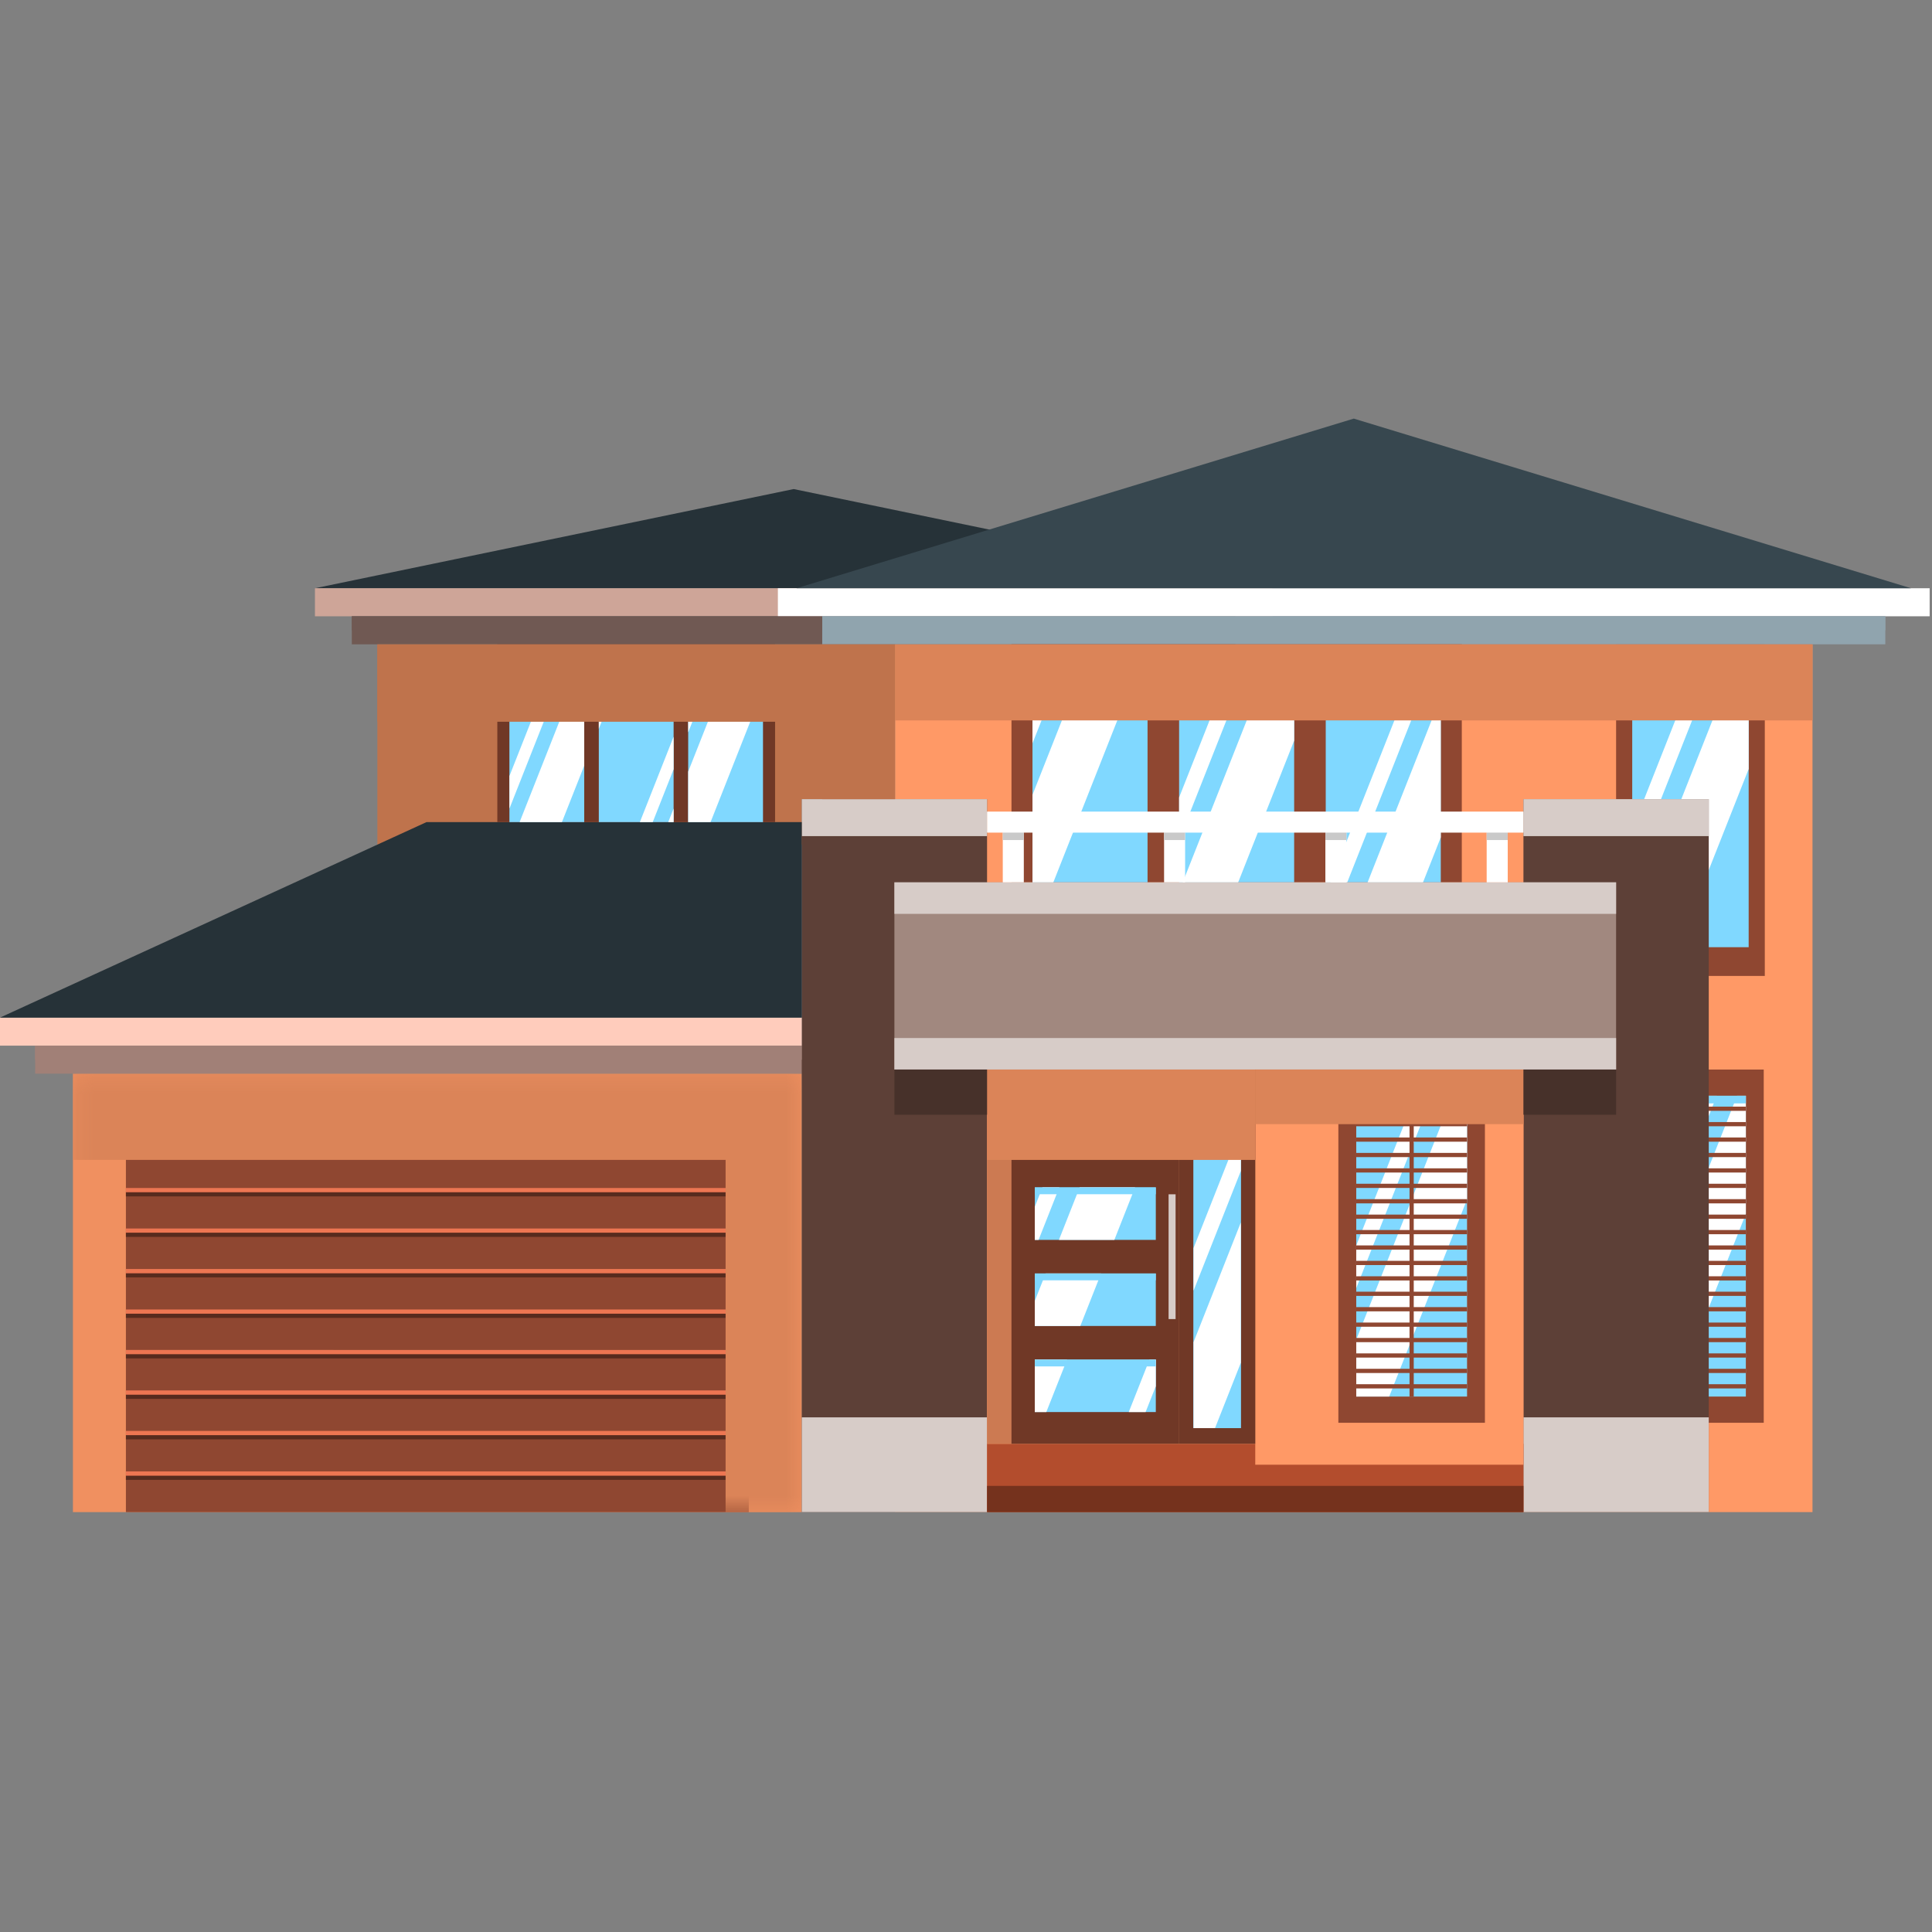 <svg xmlns="http://www.w3.org/2000/svg" xmlns:xlink="http://www.w3.org/1999/xlink" width="120" height="120"><rect width="100%" height="100%" fill="#808080" stroke="none"/><defs><path id="a" d="M.201.279h45.267v27.23H.2z"/></defs><g fill="none" fill-rule="evenodd"><path fill="#BF734C" d="M23.439 52.46h32.154V40.02H23.439z"/><path fill="#F09060" d="M4.53 93.919h45.268v-27.23H4.53z"/><path fill="#A18077" d="M2.184 66.689h54.889v-1.742H2.183z"/><path fill="#263238" d="m19.562 36.537 29.734-6.161 29.735 6.16z"/><path fill="#F96" d="M55.593 93.919h56.984V40.02H55.593z"/><path fill="#8F4731" d="M100.445 88.372h9.104V66.431h-9.104z"/><path fill="#80D8FF" d="M101.556 86.743h6.882V68.06h-6.882z"/><path fill="#FFF" d="M101.556 78.257v2.646l5.074-12.842h-1.046zm6.882-2.863V68.06h-.545l-6.337 16.042v2.64h2.398z"/><path fill="#8F4731" d="M104.866 86.743h.261V68.06h-.26z"/><path fill="#8F4731" d="M101.556 68.997h6.882v-.262h-6.882zm0 .958h6.882v-.262h-6.882zm0 .958h6.882v-.262h-6.882zm0 .957h6.882v-.261h-6.882zm0 .958h6.882v-.261h-6.882zm0 .958h6.882v-.261h-6.882zm0 .958h6.882v-.262h-6.882zm0 .958h6.882v-.261h-6.882zm0 .958h6.882v-.261h-6.882zm0 .958h6.882v-.262h-6.882zm0 .958h6.882v-.262h-6.882zm0 .957h6.882v-.26h-6.882zm0 .958h6.882v-.261h-6.882zm0 .959h6.882v-.262h-6.882zm0 .957h6.882v-.26h-6.882zm0 .958h6.882v-.261h-6.882zm0 .958h6.882v-.261h-6.882zm0 .958h6.882v-.262h-6.882zm0 .958h6.882v-.262h-6.882z"/><path fill="#80D8FF" d="M101.556 68.534h6.882v-.474h-6.882z"/><path fill="#8F4731" d="M100.38 60.618h9.235V40.02h-9.236z"/><path fill="#80D8FF" d="M101.38 58.832h7.233V41.805h-7.232z"/><path fill="#FFF" d="M108.613 47.762v-5.957h-1.089l-6.143 15.55v1.477h2.859zm-7.232 3.748v2.648l4.88-12.353h-1.046z"/><path fill="#5D4037" d="M49.798 93.919h11.51V49.637h-11.51zm44.826 0h11.51V49.637h-11.51z"/><path fill="#A1887F" d="M55.553 66.43h44.826V54.805H55.553z"/><path fill="#D7CCC8" d="M49.798 51.933h11.51v-2.297h-11.51zm44.826 0h11.51v-2.297h-11.51zM49.798 93.919h11.51v-5.885h-11.51zm44.826 0h11.51v-5.885h-11.51z"/><path fill="#CEA598" d="M19.562 38.279h59.469v-1.742H19.562z"/><path fill="#705953" d="M21.852 40.02h54.889v-1.74H21.852z"/><path fill="#FFF" d="M48.316 38.278h71.538v-1.741H48.316z"/><path fill="#FFCCBC" d="M0 64.947h49.798v-1.741H0z"/><path fill="#90A4AE" d="M51.07 40.02h66.03v-1.74H51.071z"/><path fill="#37474F" d="M84.085 26 49.472 36.537h69.226z"/><path fill="#8F4731" d="M62.825 54.804h27.97V40.02h-27.97z"/><path fill="#80D8FF" d="M64.13 54.804h7.146V41.805H64.13z"/><path fill="#FFF" d="M64.13 43.52v2.648l1.724-4.363h-1.046zm2.988-1.715-2.987 7.56v5.44h1.293l5.135-13z"/><path fill="#80D8FF" d="M73.237 54.804h7.145V41.805h-7.145z"/><path fill="#FFF" d="M80.382 46.001v-4.196h-1.784l-5.135 13h3.442zm-7.145 3.529v2.647l4.098-10.372h-1.046z"/><path fill="#B34D2D" d="M61.308 93.919h33.316v-4.24H61.308z"/><path fill="#80D8FF" d="M82.344 54.804h7.145V41.805h-7.145z"/><path fill="#FFF" d="M89.489 52.011V43.3l-4.545 11.505h3.441zm-6.854 2.793h1.045l5.135-12.999H87.77z"/><path fill="#F96" d="M77.966 90.976h16.658V66.431H77.966z"/><path fill="#75321D" d="M61.308 93.919h33.316v-1.628H61.308z"/><path fill="#CC7A52" d="M61.308 89.678h16.658V66.431H61.308z"/><path fill="#703826" d="M62.825 89.678h10.412V66.431H62.825z"/><path fill="#703826" d="M73.237 89.678h4.729V66.431h-4.729z"/><path fill="#80D8FF" d="M74.133 88.702h2.937V67.407h-2.937z"/><path fill="#80D8FF" d="M74.133 88.702h2.937V67.407h-2.937z"/><path fill="#FFF" d="M77.07 84.643V75.93l-2.937 7.435v5.337h1.334zm-2.937-7.123v2.647l2.937-7.434v-2.647z"/><path fill="#80D8FF" d="M64.274 71.664h7.515v-3.26h-7.515z"/><path fill="#FFF" d="M71.789 70.492v-2.088h-2.617l-1.288 3.26h3.441zm-6.214 1.173h1.045l1.288-3.26h-1.045z"/><path fill="#80D8FF" d="M64.274 77.011h7.515v-3.26h-7.515z"/><path fill="#FFF" d="m64.75 73.751-.477 1.207v2.053h.235l1.288-3.26zm5.751 0H67.06l-1.288 3.26h3.442z"/><path fill="#80D8FF" d="M64.274 82.358h7.515v-3.26h-7.515z"/><path fill="#FFF" d="m64.947 79.098-.674 1.705v1.555h2.828l1.288-3.26z"/><path fill="#80D8FF" d="M64.274 87.705h7.515v-3.26h-7.515z"/><path fill="#FFF" d="m71.155 87.705.634-1.603v-1.657h-.391l-1.289 3.26zm-6.882-3.26v3.26h.715l1.289-3.26z"/><path fill="#D7CCC8" d="M55.553 56.762h44.826v-1.958H55.553zm0 9.668h44.826v-1.957H55.553z"/><path fill="#8F4731" d="M83.128 88.372h9.103V66.431h-9.103z"/><path fill="#80D8FF" d="M84.239 86.743h6.882V68.06h-6.882z"/><path fill="#FFF" d="M91.12 74.5v-6.44h-.898L84.24 83.207v3.536h2.045zm-6.881 2.862v2.647l4.72-11.949h-1.046z"/><path fill="#8F4731" d="M87.549 86.743h.261V68.06h-.261z"/><path fill="#8F4731" d="M84.239 68.997h6.882v-.262h-6.882zm0 .958h6.882v-.262h-6.882zm0 .958h6.882v-.262h-6.882zm0 .957h6.882v-.261h-6.882zm0 .958h6.882v-.261h-6.882zm0 .958h6.882v-.261h-6.882zm0 .958h6.882v-.262h-6.882zm0 .958h6.882v-.261h-6.882zm0 .958h6.882v-.261h-6.882zm0 .958h6.882v-.262h-6.882zm0 .958h6.882v-.262h-6.882zm0 .957h6.882v-.26h-6.882zm0 .958h6.882v-.261h-6.882zm0 .959h6.882v-.262h-6.882zm0 .957h6.882v-.26h-6.882zm0 .958h6.882v-.261h-6.882zm0 .958h6.882v-.261h-6.882zm0 .958h6.882v-.262h-6.882zm0 .958h6.882v-.262h-6.882z"/><path fill="#80D8FF" d="M84.239 68.534h6.882v-.474h-6.882zM64.13 42.654h7.146v-.849H64.13zm.144 26.175h7.515v-.425h-7.515zm0 5.347h7.515v-.425h-7.515zm0 5.347h7.515v-.425h-7.515zm0 5.347h7.515v-.425h-7.515zm8.963-42.216h7.145v-.849h-7.145zm9.107 0h7.145v-.849h-7.145zm19.036 0h7.233v-.849h-7.232zM74.133 67.973h2.937v-.566h-2.937z"/><path fill="#D7CCC8" d="M72.583 81.93h.435v-7.75h-.435z"/><g fill="#DB8458"><path d="M55.593 44.744h56.984V40.02H55.593zm22.373 25.08h16.658V66.43H77.966z"/><path d="M61.308 72.044h16.658v-5.613H61.308z"/></g><path fill="#263238" d="M26.489 51.063-.001 63.206h49.799V51.063z"/><path fill="#90A4AE" d="M51.07 39.15h66.03v-.871H51.071z"/><path fill="#705953" d="M21.852 39.15H51.07v-.871H21.85z"/><path fill="#A18077" d="M2.184 65.818h47.614v-.87H2.184z"/><path fill="#8F4731" d="M7.82 93.919h38.688V68.866H7.82z"/><path fill="#8F4731" d="M7.82 69.693h38.688v-.827H7.82z"/><path fill="#47312A" d="M55.553 69.238h5.755V66.43h-5.755zm39.071 0h5.755V66.43h-5.755z"/><path fill="#703826" d="M30.89 51.063h17.252V40.02H30.89z"/><path fill="#80D8FF" d="M31.641 51.063h4.646v-9.846H31.64z"/><path fill="#FFF" d="M36.287 47.558v-6.34h-.123l-3.89 9.845h2.628zm-4.646.644v2.021l3.558-9.005H34.4z"/><path fill="#80D8FF" d="M31.641 42.067h4.646v-.85H31.64zm5.552 8.996h4.646v-9.846h-4.646z"/><path fill="#FFF" d="m41.839 50.221-.333.842h.333zm-2.096.842h.799l1.297-3.284v-2.02zm-.952-9.845h-1.598v4.045z"/><path fill="#80D8FF" d="M42.745 51.063h4.646v-9.846h-4.646z"/><path fill="#FFF" d="M47.39 41.218h-1.994l-2.651 6.709v3.136h1.39l3.256-8.244zm-4.645 2.246v2.021l1.686-4.267h-.798z"/><path fill="#80D8FF" d="M37.193 42.067h4.646v-.85h-4.646zm5.552 0h4.646v-.85h-4.646z"/><path fill="#BF734C" d="M23.44 40.02h32.153v9.617H51.07v-4.809H23.439z"/><path fill="#572B1E" d="M7.82 71.795h38.688v-.261H7.82zm0 2.515h38.688v-.26H7.82zm0 2.516h38.688v-.262H7.82zm0 2.514h38.688v-.26H7.82zm0 2.516h38.688v-.262H7.82zm0 2.514h38.688v-.26H7.82zm0 2.516h38.688v-.262H7.82zm0 2.514h38.688v-.26H7.82zm0 2.516h38.688v-.261H7.82z"/><path fill="#ED7652" d="M7.82 71.534h38.688v-.261H7.82zm0 2.515h38.688v-.261H7.82zm0 2.515h38.688v-.261H7.82zm0 2.516h38.688v-.262H7.82zm0 2.514h38.688v-.261H7.82zm0 2.516h38.688v-.262H7.82zm0 2.514h38.688v-.261H7.82zm0 2.516h38.688v-.262H7.82zm0 2.515h38.688v-.262H7.82z"/><g transform="translate(4.33 66.41)"><mask id="b" fill="#fff"><use xlink:href="#a"/></mask><path fill="#DB8458" d="M40.738 27.51V5.633H.201V.28h45.267v27.23z" mask="url(#b)"/></g><path fill="#FFF" d="M61.308 51.716h33.316V50.41H61.308zm.976 3.088h1.307v-3.088h-1.307zm10.019 0h1.307v-3.088h-1.307zm10.019 0h1.307v-3.088h-1.307zm10.018 0h1.308v-3.088H92.34z"/><path fill="#C9C9C9" d="M62.284 52.177h1.307v-.462h-1.307zm10.019 0h1.307v-.462h-1.307zm10.019 0h1.307v-.462h-1.307zm10.018 0h1.308v-.462H92.34z"/></g></svg>